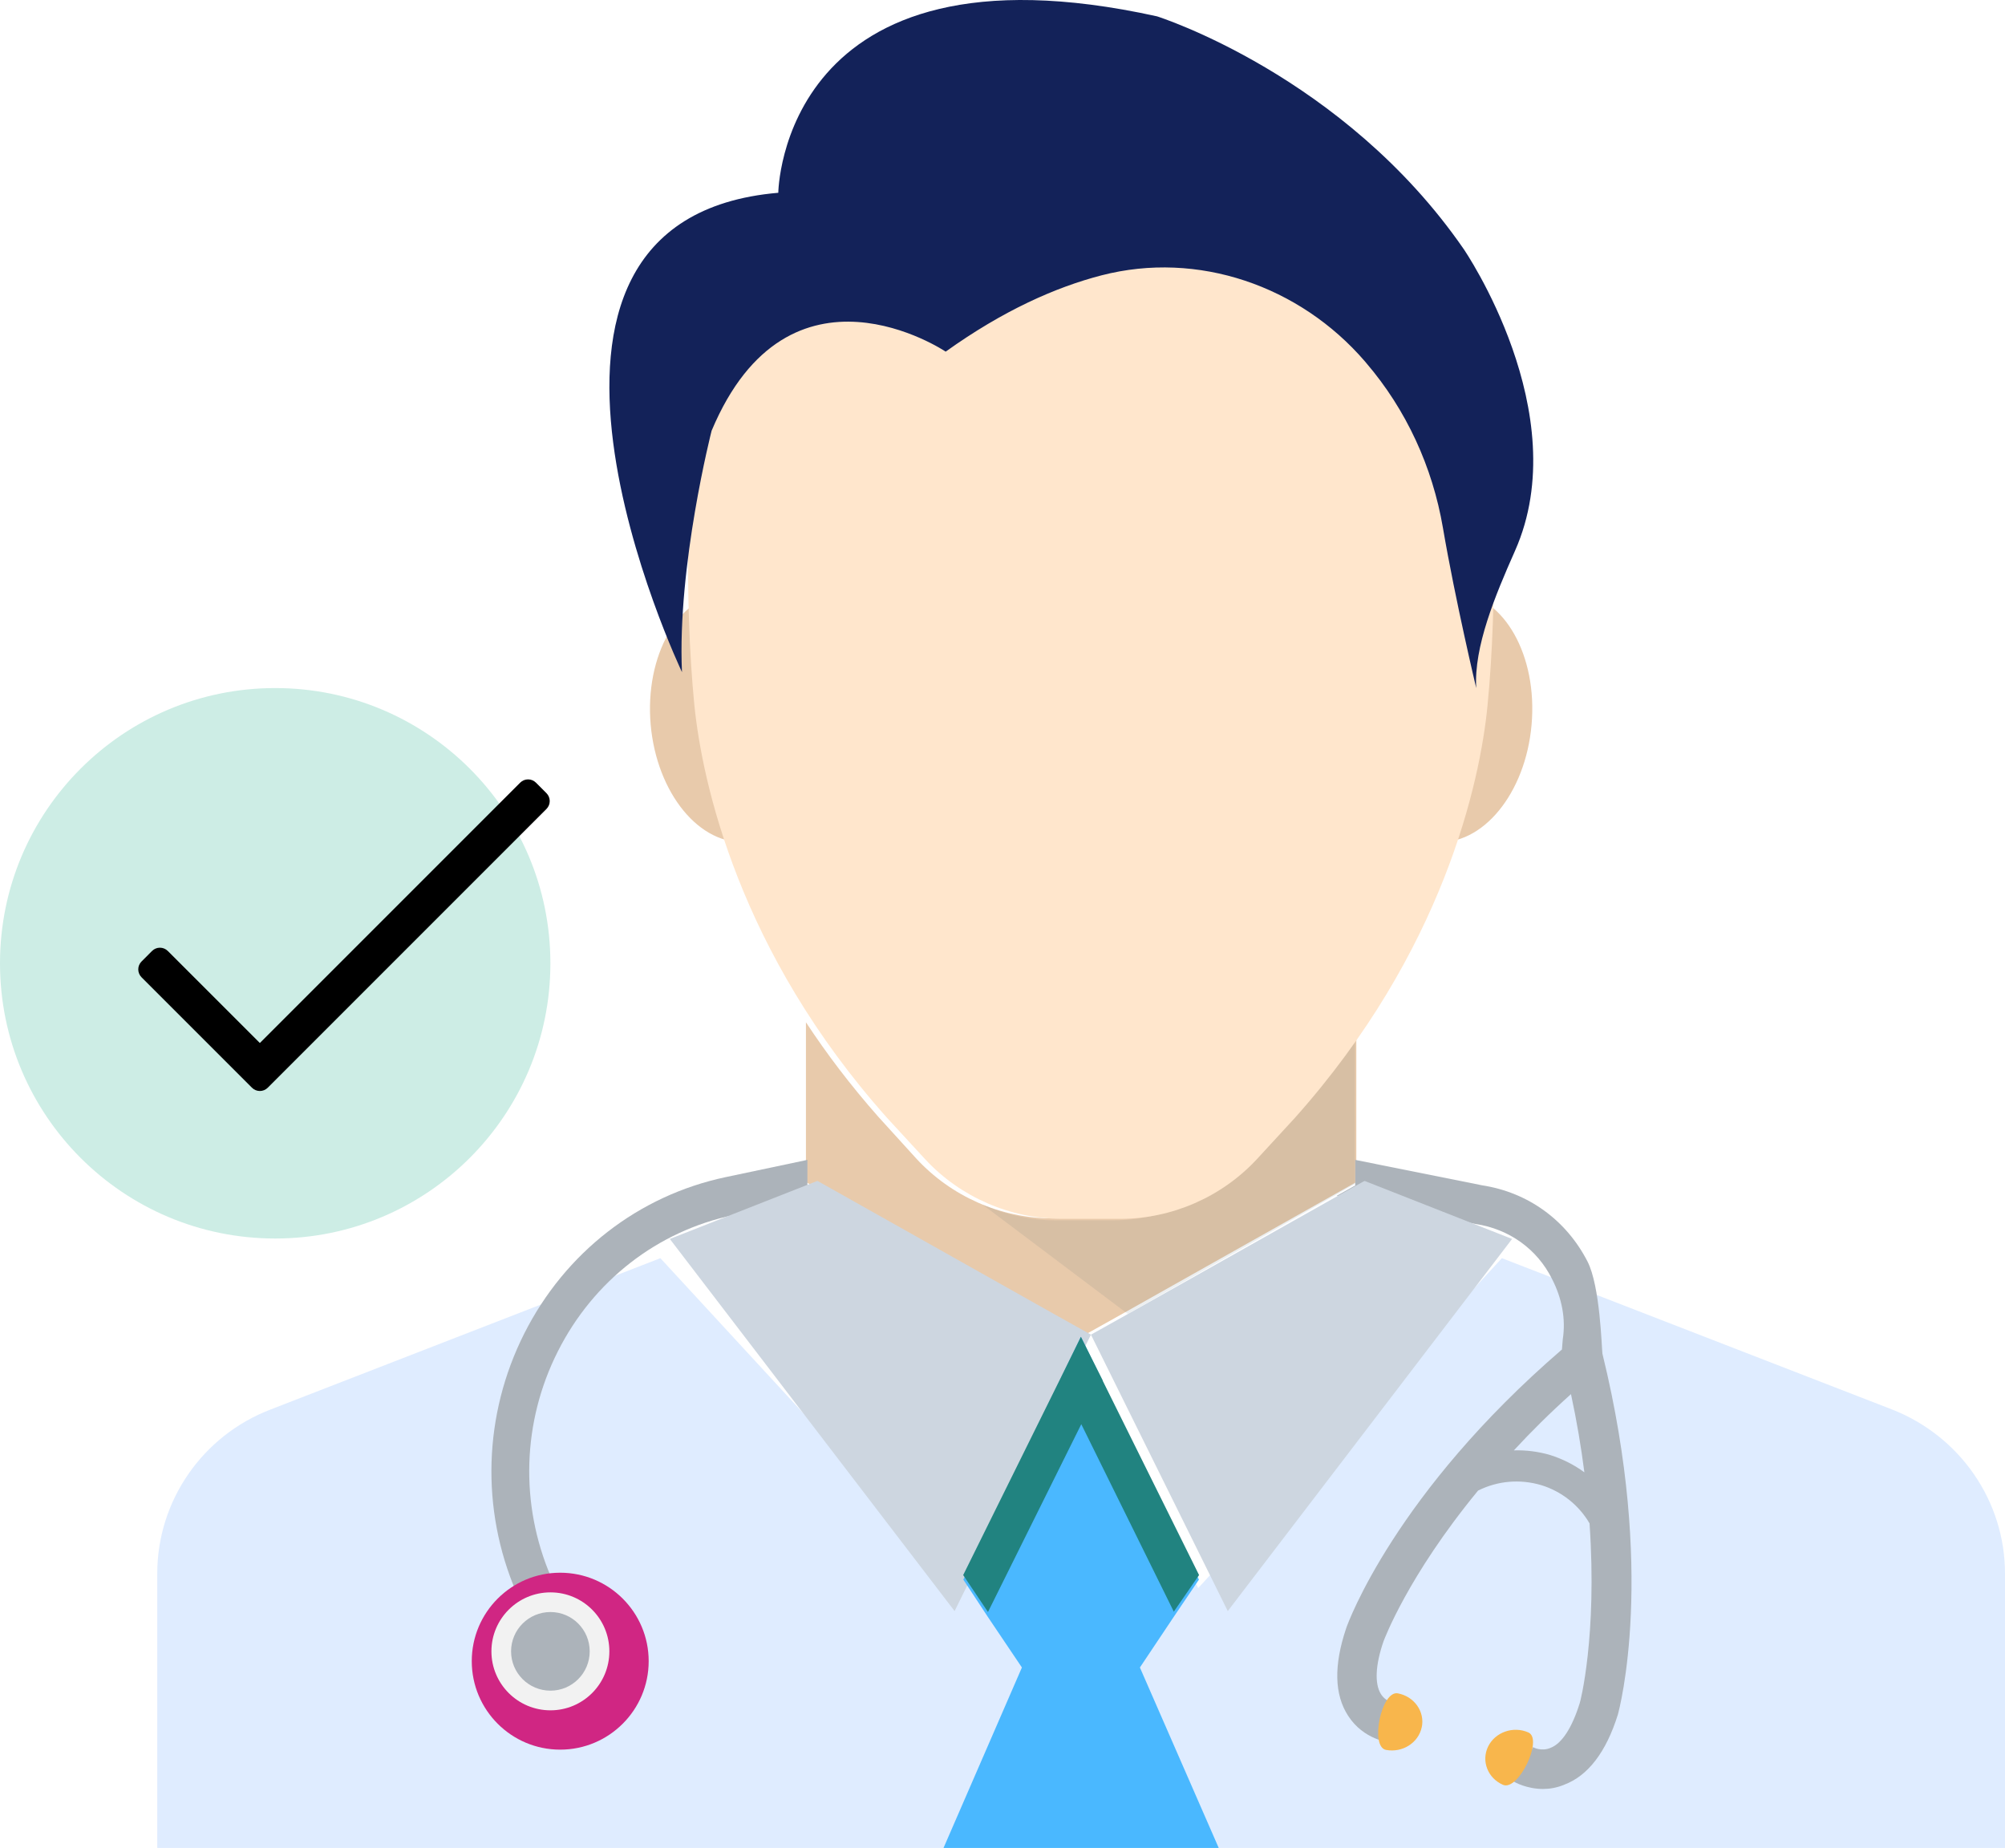 <svg xmlns="http://www.w3.org/2000/svg" width="102" height="94" viewBox="0 0 102 94">
    <defs>
        <filter id="ut53vu7vea">
            <feColorMatrix in="SourceGraphic" values="0 0 0 0 0.024 0 0 0 0 0.655 0 0 0 0 0.49 0 0 0 1 0"/>
        </filter>
    </defs>
    <g fill="none" fill-rule="evenodd">
        <g>
            <g>
                <g>
                    <g fill-rule="nonzero">
                        <path fill="#DFECFF" d="M94 80.044V94H0V80.044c0-3.692 2.291-7.019 5.775-8.35L25.595 64l15.471 16.78 4.855-9.761v-.02L47 68.813 48.099 71l4.856 9.781L68.405 64l19.84 7.693C91.708 73.046 94 76.352 94 80.043" transform="translate(-1635 -194) translate(1282 177) translate(353 17) translate(8)"/>
                        <path fill="#E8CAAB" d="M60.98 60.143H61V52.05c-1.036 1.567-2.24 3.158-3.64 4.749l-1.934 2.126c-1.777 1.927-4.303 3.051-6.929 3.051h-2.96c-2.626 0-5.155-1.122-6.93-3.051L36.675 56.8C35.258 55.195 34.04 53.583 33 52v8.129l.032.016 12.179 6.85L47.007 68l1.796-1.004 12.177-6.853z" transform="translate(-1635 -194) translate(1282 177) translate(353 17) translate(8)"/>
                        <g fill="#40596B" opacity=".1">
                            <path d="M.187 9.356l-.035-.012c-.02-.008-.04-.014-.06-.02-.02-.01-.041-.012-.069-.022l7.349 5.533 11.54-6.598h.012L18.932.16c-.02.03-2.74 3.643-3.594 4.72l-1.91 2.135c-1.753 1.934-4.247 3.061-6.84 3.061H3.667c-.59 0-1.17-.065-1.737-.187C1.33 9.772.75 9.59.187 9.356" transform="translate(-1635 -194) translate(1282 177) translate(353 17) translate(8) translate(42 52)"/>
                        </g>
                        <g fill="#E8CAAB">
                            <path d="M8.806 6.099c.305 3.506-1.395 6.52-3.795 6.726-2.404.211-4.599-2.463-4.91-5.968C-.201 3.35 1.498.34 3.902.13 6.303-.08 8.5 2.591 8.806 6.1M44.916 6.86c-.305 3.506-2.504 6.178-4.906 5.967-2.404-.21-4.105-3.22-3.795-6.726.305-3.506 2.503-6.18 4.905-5.969 2.404.207 4.104 3.22 3.796 6.729" transform="translate(-1635 -194) translate(1282 177) translate(353 17) translate(8) translate(25 30)"/>
                        </g>
                        <path fill="#FFE6CC" d="M67.676 35.868c-.374 3.917-2.257 12.548-9.81 21.005l-1.938 2.105C54.148 60.888 51.616 62 48.985 62h-2.967c-2.63 0-5.164-1.11-6.943-3.022l-1.938-2.105c-7.556-8.457-9.415-17.09-9.813-21.005-.534-5.398-.317-12.258 0-14.031C29.124 11.45 38.146 5 47.502 5c9.354 0 18.374 6.45 20.174 16.837.316 1.773.534 8.635 0 14.03" transform="translate(-1635 -194) translate(1282 177) translate(353 17) translate(8)"/>
                        <path fill="#132259" d="M31.594 9.806S31.731-3.384 50.86.831c0 0 9.491 2.989 15.598 11.831 0 0 5.73 8.342 2.614 15.358C68.06 30.3 66.974 32.906 67.1 35c0 0-1.061-4.445-1.694-8.149-.53-3.103-1.863-6.01-3.909-8.396l-.06-.072c-3.313-3.846-8.497-5.644-13.4-4.377-2.339.606-5 1.787-7.928 3.881 0 0-7.969-5.362-11.908 4.024 0 0-1.755 6.86-1.507 12.278 0-.002-10.969-23.023 4.901-24.383" transform="translate(-1635 -194) translate(1282 177) translate(353 17) translate(8)"/>
                        <path fill="#ACB3BA" d="M73.52 68.863c-.04-.338-.117-3.44-.758-4.692-1.084-2.11-3.025-3.52-5.369-3.878L60.943 59v1.313h-.02L60 60.83l7.073 1.432c1.702.258 3.127 1.273 3.886 2.802.5.974.705 2.03.543 3.065l-.042.517c-8.473 7.299-10.877 13.882-10.977 14.18-.637 1.89-.6 3.38.102 4.455.783 1.213 2.061 1.352 2.221 1.372l.2-1.989c-.02 0-.5-.081-.759-.497-.32-.52-.282-1.472.14-2.687.02-.042 1.203-3.28 4.808-7.659 1.002-.497 2.121-.595 3.205-.278 1.042.318 1.92 1.016 2.464 1.947.398 5.75-.48 9.13-.501 9.15-.383 1.233-.903 2.049-1.482 2.268-.46.2-.884-.02-.884-.04l-.5.873-.521.861c.082.06.7.398 1.522.398.34 0 .705-.06 1.084-.219 1.202-.455 2.125-1.65 2.722-3.56.082-.298 1.943-7.24-.783-18.358m-2.66 5.15c-.603-.178-1.244-.256-1.847-.236.865-.937 1.823-1.89 2.906-2.862.3 1.39.52 2.723.681 3.978-.52-.382-1.103-.678-1.74-.88" transform="translate(-1635 -194) translate(1282 177) translate(353 17) translate(8)"/>
                        <g fill="#F8B64C">
                            <path d="M2.328 1.859c-.166.794-.98 1.311-1.817 1.155C-.32 2.858.272-.02 1.11.136c.837.156 1.384.929 1.22 1.723M5.702 2.846c-.354.737-.016 1.606.76 1.944.776.338 2.064-2.327 1.288-2.666-.77-.338-1.69-.014-2.048.722" transform="translate(-1635 -194) translate(1282 177) translate(353 17) translate(8) translate(62 86)"/>
                        </g>
                        <path fill="#ACB3BA" d="M33.106 60.3l-.031-.015V59l-4.156.877c-4.436.936-8.167 3.836-10.247 7.954-2.077 4.122-2.227 8.921-.406 13.169l1.761-.792c-1.584-3.7-1.461-7.88.354-11.47 1.809-3.587 5.062-6.115 8.922-6.928L34 60.819l-.894-.519z" transform="translate(-1635 -194) translate(1282 177) translate(353 17) translate(8)"/>
                        <g fill="#CDD6E0">
                            <path d="M42.924 3.022L28.46 21.952 21.5 7.891 23.284 6.894 35.378.089 35.397.089 35.417.069zM.076 3.022L14.563 21.952 21.5 7.891 19.716 6.894 7.622.089 7.583.069z" transform="translate(-1635 -194) translate(1282 177) translate(353 17) translate(8) translate(26 60)"/>
                        </g>
                        <path fill="#4AB8FF" d="M40 94L43.987 84.821 42.267 82.267 41.007 80.351 45.9 70.257 46.988 68 48.096 70.257 48.096 70.277 52.993 80.351 51.709 82.249 49.99 84.821 54 94z" transform="translate(-1635 -194) translate(1282 177) translate(353 17) translate(8)"/>
                        <path fill="#218380" d="M53 80.12L51.715 81.982 47.008 72.445 42.261 82 41 80.12 45.899 70.215 46.988 68 48.097 70.215 48.097 70.234z" transform="translate(-1635 -194) translate(1282 177) translate(353 17) translate(8)"/>
                        <path fill="#D02683" d="M25 84.499C25 86.983 22.982 89 20.498 89S16 86.983 16 84.499C16 82.015 18.015 80 20.498 80S25 82.015 25 84.499" transform="translate(-1635 -194) translate(1282 177) translate(353 17) translate(8)"/>
                        <path fill="#F2F2F2" d="M23 84c0 1.657-1.34 3-2.997 3C18.343 87 17 85.655 17 84s1.345-3 3.003-3C21.659 81 23 82.343 23 84" transform="translate(-1635 -194) translate(1282 177) translate(353 17) translate(8)"/>
                        <path fill="#ACB3BA" d="M22 83.999C22 85.106 21.105 86 20.004 86 18.897 86 18 85.105 18 83.999c0-1.104.899-1.999 2.004-1.999 1.101 0 1.996.895 1.996 1.999" transform="translate(-1635 -194) translate(1282 177) translate(353 17) translate(8)"/>
                    </g>
                    <g transform="translate(-1635 -194) translate(1282 177) translate(353 17) translate(0 35)">
                        <circle cx="14" cy="14" r="14" fill="#CDEDE5"/>
                        <g filter="url(#ut53vu7vea)">
                            <g>
                                <path fill="#000" fill-rule="nonzero" d="M19.463.187L6.22 13.43 1.537 8.749c-.222-.222-.581-.222-.803 0L.2 9.284c-.221.221-.221.58 0 .802l5.619 5.619c.221.222.58.222.802 0L20.8 1.525c.222-.222.222-.581 0-.803l-.534-.535c-.222-.222-.581-.222-.803 0z" transform="translate(7 2) translate(0 2.625)"/>
                            </g>
                        </g>
                    </g>
                </g>
            </g>
        </g>
    </g>
</svg>
